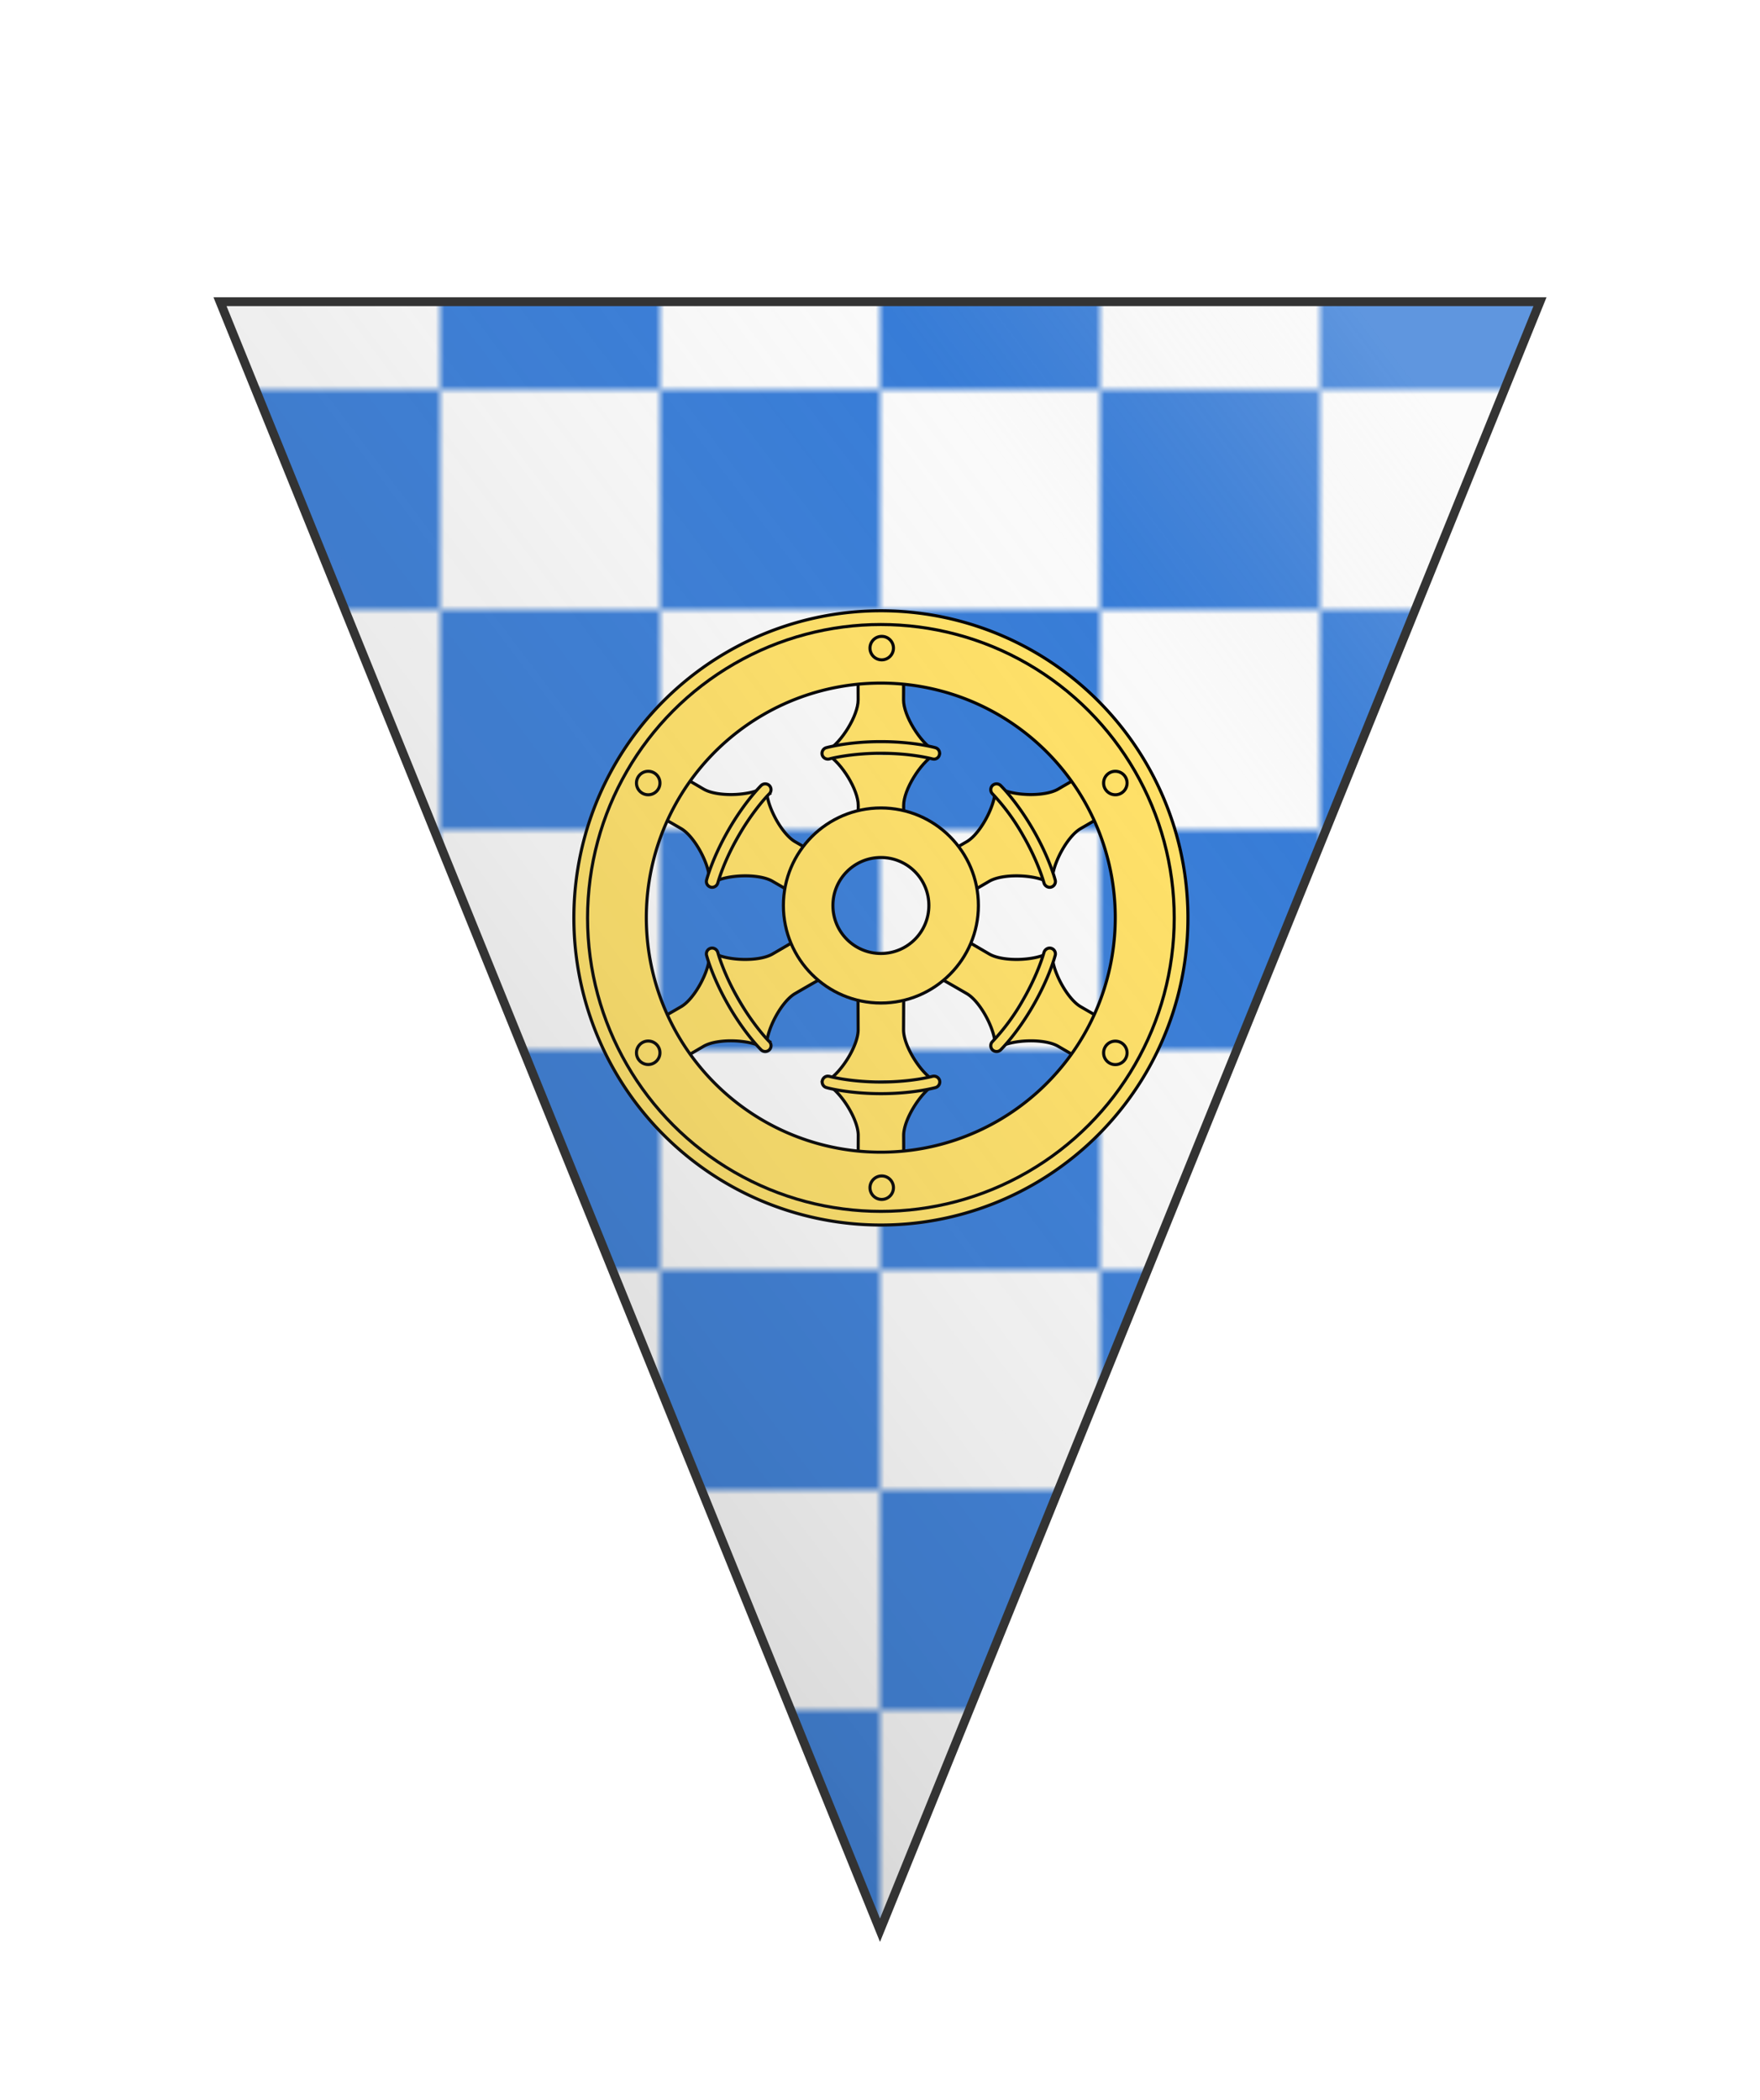 <svg xmlns="http://www.w3.org/2000/svg" xmlns:xlink="http://www.w3.org/1999/xlink" xmlns:dc="http://purl.org/dc/elements/1.1/" xmlns:rdf="http://www.w3.org/1999/02/22-rdf-syntax-ns#" width="1152" height="1374" viewBox="0 0 200 200">
  <defs>
    <clipPath id="shield_915095231">
      <path d="M 25,15 100,200 175,15 Z"/>
    </clipPath>
    <linearGradient id="luster" x1="0%" y1="100%" x2="95%" y2="10%">
      <stop stop-color="#000" stop-opacity=".3" offset="0"/>
      <stop stop-color="#ccc" stop-opacity="0" offset=".8"/>
      <stop stop-color="#fff" stop-opacity=".2" offset="1"/>
    </linearGradient>
    <g id="wheel" transform="translate(31.2 79.3) scale(.13)" stroke-width="3" source="http://wappenwiki.org" license="https://creativecommons.org/licenses/by-nc-sa/3.0">
      <path d="M478.6-3.4c13.1-7.8 29.4-33.7 29.4-49l-.2-45.3h44.5l-.2 45.3c0 15.3 16.2 41.2 29.4 49M581.6 1.1c-13.1 7.8-29.4 33.7-29.4 49l.2 45.3h-44.5l.2-45.3c0-15.3-16.2-41.2-29.4-49"/>
      <path d="M581.6 5.1l-1.5-.2c-.2-.1-20-5.5-50-5.5-29.9 0-49.8 5.4-50 5.5-3 .8-6.1-.9-7-3.9-.8-3 .9-6.1 3.9-7 .9-.2 21.4-5.9 53-5.9s52.1 5.6 53 5.9c3 .8 4.8 4 3.9 7a5.4 5.4 0 01-5.3 4.1zM581.6 321.4c-13.1 7.8-29.4 33.7-29.4 49l.2 45.3h-44.5l.2-45.3c0-15.3-16.2-41.2-29.4-49M478.6 317c13.1-7.8 29.4-33.7 29.4-49l-.2-45.3h44.5l-.2 45.3c0 15.3 16.2 41.2 29.4 49"/>
      <path d="M478.6 312.9l1.5.2c.2.1 20 5.5 50 5.5 29.9 0 49.8-5.4 50-5.5 3-.8 6.1.9 7 3.9.8 3-.9 6.1-3.9 7-.9.2-21.4 5.9-53 5.9s-52.1-5.6-53-5.9c-3-.8-4.8-4-3.9-7a5.6 5.6 0 015.3-4.1zM645 33.3c13.3 7.5 43.8 8.6 57.1 1l39.1-22.8L763.5 50s-23.7 13.4-39.3 22.5c-13.2 7.6-27.5 34.6-27.7 49.9M692.6 124.6c-13.3-7.5-43.8-8.6-57.1-1l-39.1 22.8-22.3-38.6s23.7-13.4 39.3-22.5c13.2-7.6 27.5-34.6 27.7-49.9"/>
      <path d="M689.1 126.7c-.3-.4-.4-.9-.6-1.4-.1-.2-5.3-20.1-20.3-46a204.7 204.7 0 00-29.7-40.5 5.7 5.7 0 01-.1-8 5.7 5.7 0 018-.1c.6.6 15.8 15.6 31.6 43s21.2 48 21.4 48.8c.8 3-1 6.1-4.1 6.9-2.4.6-4.9-.6-6.2-2.7zM415.2 284.8c-13.3-7.5-43.8-8.6-57.1-1L319 306.6 296.7 268s23.7-13.4 39.3-22.5c13.2-7.6 27.5-34.6 27.7-49.9M367.6 193.4c13.3 7.5 43.8 8.6 57.1 1l39.1-22.8 22.3 38.6s-23.7 13.4-39.3 22.5c-13.2 7.6-27.5 34.6-27.7 49.9"/>
      <path d="M371.1 191.4c.3.4.4.9.6 1.4.1.2 5.3 20.1 20.3 46s29.5 40.4 29.7 40.5a5.7 5.7 0 01.1 8 5.7 5.7 0 01-8 .1c-.6-.6-15.8-15.6-31.6-43s-21.2-48-21.4-48.8c-.8-3 1-6.1 4.1-6.9 2.4-.6 5 .6 6.2 2.7zM415.2 33.3c-13.3 7.5-43.8 8.6-57.1 1L319 11.5 296.7 50s23.7 13.4 39.3 22.5c13.2 7.6 27.5 34.6 27.7 49.9M367.6 124.6c13.3-7.5 43.8-8.6 57.1-1l39.1 22.8 22.3-38.6s-23.7-13.4-39.3-22.5c-13.2-7.6-27.5-34.6-27.7-49.9"/>
      <path d="M371.1 126.7c.3-.4.4-.9.6-1.4.1-.2 5.3-20.1 20.3-46s29.5-40.4 29.7-40.5a5.7 5.7 0 00.1-8 5.7 5.7 0 00-8-.1c-.6.6-15.8 15.6-31.6 43s-21.2 48-21.4 48.8c-.8 3 1 6.1 4.1 6.9 2.4.6 5-.6 6.2-2.7zM645 284.8c13.3-7.5 43.8-8.6 57.1-1l39.1 22.8 22.3-38.6s-23.7-13.4-39.3-22.5c-13.2-7.6-27.5-34.6-27.7-49.9M692.6 193.4c-13.3 7.5-43.8 8.6-57.1 1l-39.1-22.8-22.3 38.6s23.7 13.4 39.3 22.5c13.2 7.6 27.5 34.6 27.7 49.9"/>
      <path d="M689.1 191.4c-.3.4-.4.9-.6 1.4-.1.2-5.3 20.1-20.3 46a204.7 204.7 0 01-29.7 40.5 5.7 5.7 0 00-.1 8 5.7 5.7 0 008 .1c.6-.6 15.8-15.6 31.6-43s21.2-48 21.4-48.8c.8-3-1-6.1-4.1-6.9-2.4-.6-4.9.6-6.2 2.7z"/>
      <path d="M679.2 417.5A298.2 298.2 0 11381-99a298.2 298.2 0 01298.2 516.5zm48-372.4a227.7 227.7 0 10-394.4 227.8A227.7 227.7 0 00727.2 45.1z"/>
      <path d="m 530.1,52.5 c -52.3,0 -94.7,42.4 -94.7,94.7 0,52.3 42.4,94.7 94.7,94.7 52.3,0 94.7,-42.4 94.7,-94.7 0,-52.3 -42.4,-94.7 -94.7,-94.7 z m 0,48.1 c 25.7,0 46.6,20.8 46.6,46.6 0,25.7 -20.8,46.6 -46.6,46.6 -25.7,0 -46.6,-20.8 -46.6,-46.6 0,-25.7 20.8,-46.6 46.6,-46.6 z"/>
      <g fill="none">
        <circle cx="530.1" cy="159.3" r="284.9"/>
        <circle cx="304.1" cy="290.2" r="11.4"/>
        <circle cx="757.8" cy="28.3" r="11.4"/>
        <circle cx="530.9" cy="-102.7" r="11.4"/>
        <circle cx="530.9" cy="421.2" r="11.4"/>
        <circle cx="304.1" cy="28.3" r="11.4"/>
        <circle cx="757.8" cy="290.3" r="11.4"/>
      </g>
    </g>
    <pattern id="chequy-azure-argent" width="0.25" height="0.25" viewBox="0 0 50 50" fill="#fafafa">
      <rect width="50" height="50"/>
      <rect width="25" height="25" fill="#377cd7"/>
      <rect x="25" y="25" width="25" height="25" fill="#377cd7"/>
    </pattern>
  </defs>
  <g clip-path="url(#shield_915095231)">
    <rect class="field" x="0" y="0" width="200" height="200" fill="url(#chequy-azure-argent)"/>
    <g class="charge" i="0" charge="wheel" fill="#ffe066" transform="translate(0 -15)" stroke="#000">
      <use xlink:href="#wheel" transform="translate(10 10) scale(0.9)"/>
    </g>
  </g>
  <path class="grad" d="M 25,15 100,200 175,15 Z" fill="url(#luster)" stroke="#333333" stroke-width="1" style="pointer-events: none;"/>
</svg>